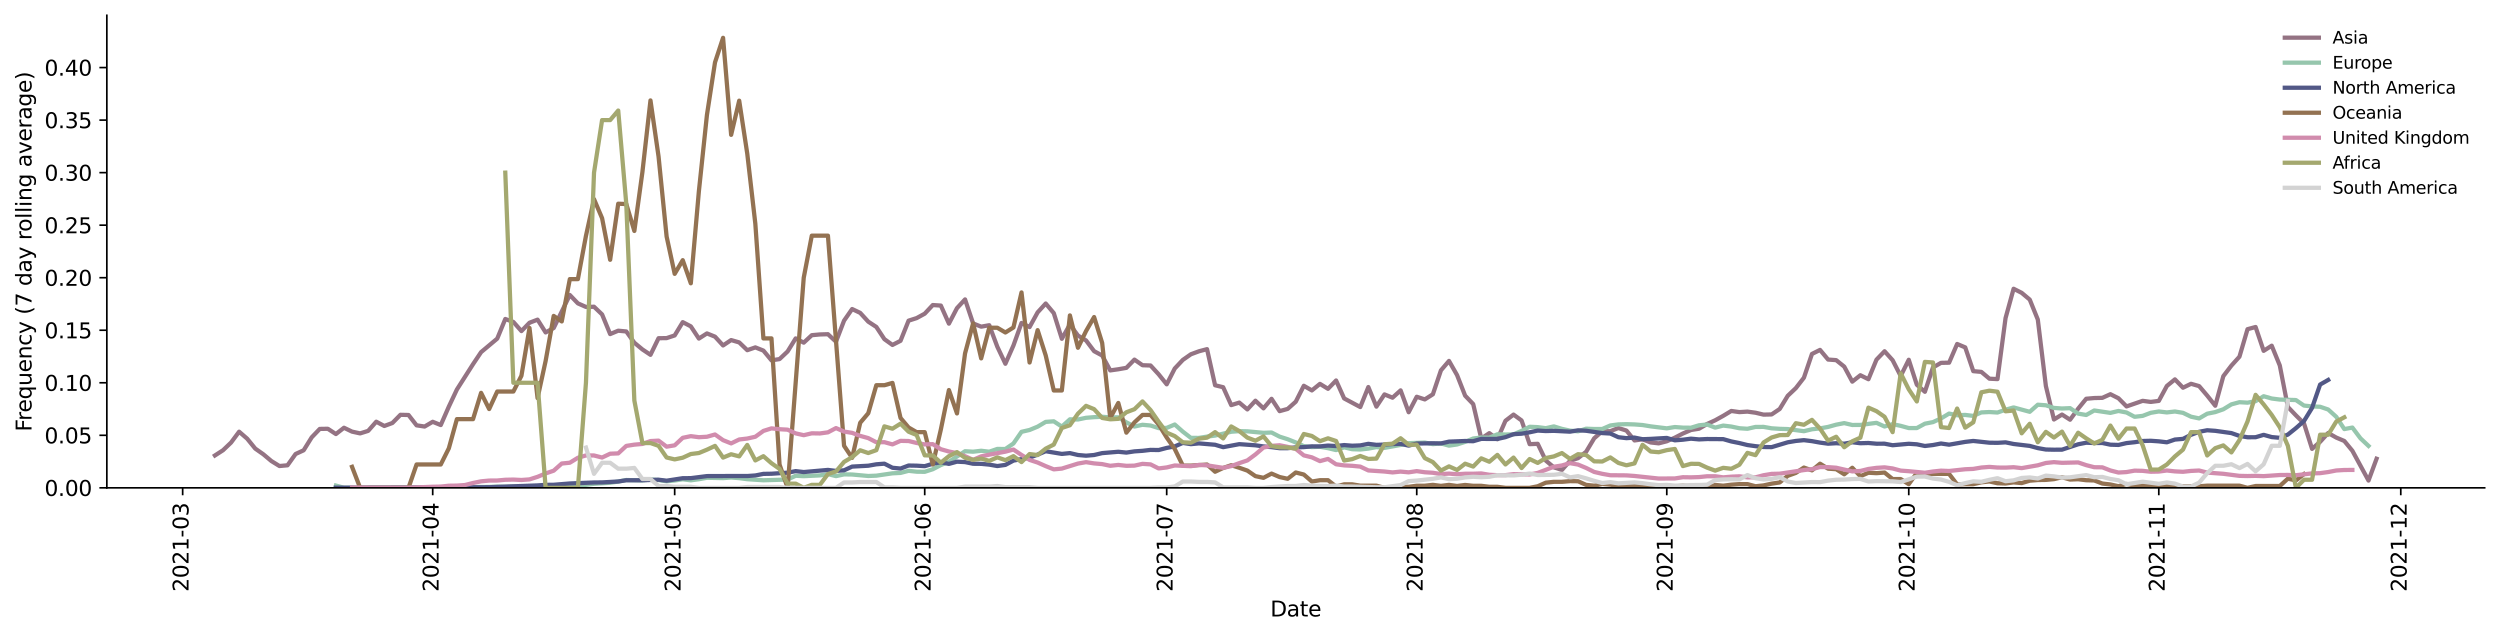 <?xml version="1.0" encoding="utf-8" standalone="no"?>
<!DOCTYPE svg PUBLIC "-//W3C//DTD SVG 1.1//EN"
  "http://www.w3.org/Graphics/SVG/1.1/DTD/svg11.dtd">
<svg height="298.621pt" version="1.1" viewBox="0 0 1173.344 298.621" width="1173.344pt" xmlns="http://www.w3.org/2000/svg" xmlns:xlink="http://www.w3.org/1999/xlink">
 <defs>
  <style type="text/css">*{stroke-linecap:butt;stroke-linejoin:round;}</style>
 </defs>
 <g id="figure_1">
  <g id="patch_1">
   <path d="M 0 298.621 
L 1173.344 298.621 
L 1173.344 0 
L 0 0 
z
" style="fill:#ffffff;"/>
  </g>
  <g id="axes_1">
   <g id="patch_2">
    <path d="M 50.144 228.96 
L 1166.144 228.96 
L 1166.144 7.2 
L 50.144 7.2 
z
" style="fill:#ffffff;"/>
   </g>
   <g id="matplotlib.axis_1">
    <g id="xtick_1">
     <g id="line2d_1">
      <defs>
       <path d="M 0 0 
L 0 3.5 
" id="maaa3f8396f" style="stroke:#000000;stroke-width:0.8;"/>
      </defs>
      <g>
       <use style="stroke:#000000;stroke-width:0.8;" x="85.729" xlink:href="#maaa3f8396f" y="228.96"/>
      </g>
     </g>
     <g id="text_1">
      <!-- 2021-03 -->
      <g transform="translate(88.488 277.743)rotate(-90)scale(0.1 -0.1)">
       <defs>
        <path d="M 1228 531 
L 3431 531 
L 3431 0 
L 469 0 
L 469 531 
Q 828 903 1448 1529 
Q 2069 2156 2228 2338 
Q 2531 2678 2651 2914 
Q 2772 3150 2772 3378 
Q 2772 3750 2511 3984 
Q 2250 4219 1831 4219 
Q 1534 4219 1204 4116 
Q 875 4013 500 3803 
L 500 4441 
Q 881 4594 1212 4672 
Q 1544 4750 1819 4750 
Q 2544 4750 2975 4387 
Q 3406 4025 3406 3419 
Q 3406 3131 3298 2873 
Q 3191 2616 2906 2266 
Q 2828 2175 2409 1742 
Q 1991 1309 1228 531 
z
" id="DejaVuSans-32" transform="scale(0.016)"/>
        <path d="M 2034 4250 
Q 1547 4250 1301 3770 
Q 1056 3291 1056 2328 
Q 1056 1369 1301 889 
Q 1547 409 2034 409 
Q 2525 409 2770 889 
Q 3016 1369 3016 2328 
Q 3016 3291 2770 3770 
Q 2525 4250 2034 4250 
z
M 2034 4750 
Q 2819 4750 3233 4129 
Q 3647 3509 3647 2328 
Q 3647 1150 3233 529 
Q 2819 -91 2034 -91 
Q 1250 -91 836 529 
Q 422 1150 422 2328 
Q 422 3509 836 4129 
Q 1250 4750 2034 4750 
z
" id="DejaVuSans-30" transform="scale(0.016)"/>
        <path d="M 794 531 
L 1825 531 
L 1825 4091 
L 703 3866 
L 703 4441 
L 1819 4666 
L 2450 4666 
L 2450 531 
L 3481 531 
L 3481 0 
L 794 0 
L 794 531 
z
" id="DejaVuSans-31" transform="scale(0.016)"/>
        <path d="M 313 2009 
L 1997 2009 
L 1997 1497 
L 313 1497 
L 313 2009 
z
" id="DejaVuSans-2d" transform="scale(0.016)"/>
        <path d="M 2597 2516 
Q 3050 2419 3304 2112 
Q 3559 1806 3559 1356 
Q 3559 666 3084 287 
Q 2609 -91 1734 -91 
Q 1441 -91 1130 -33 
Q 819 25 488 141 
L 488 750 
Q 750 597 1062 519 
Q 1375 441 1716 441 
Q 2309 441 2620 675 
Q 2931 909 2931 1356 
Q 2931 1769 2642 2001 
Q 2353 2234 1838 2234 
L 1294 2234 
L 1294 2753 
L 1863 2753 
Q 2328 2753 2575 2939 
Q 2822 3125 2822 3475 
Q 2822 3834 2567 4026 
Q 2313 4219 1838 4219 
Q 1578 4219 1281 4162 
Q 984 4106 628 3988 
L 628 4550 
Q 988 4650 1302 4700 
Q 1616 4750 1894 4750 
Q 2613 4750 3031 4423 
Q 3450 4097 3450 3541 
Q 3450 3153 3228 2886 
Q 3006 2619 2597 2516 
z
" id="DejaVuSans-33" transform="scale(0.016)"/>
       </defs>
       <use xlink:href="#DejaVuSans-32"/>
       <use x="63.623" xlink:href="#DejaVuSans-30"/>
       <use x="127.246" xlink:href="#DejaVuSans-32"/>
       <use x="190.869" xlink:href="#DejaVuSans-31"/>
       <use x="254.492" xlink:href="#DejaVuSans-2d"/>
       <use x="290.576" xlink:href="#DejaVuSans-30"/>
       <use x="354.199" xlink:href="#DejaVuSans-33"/>
      </g>
     </g>
    </g>
    <g id="xtick_2">
     <g id="line2d_2">
      <g>
       <use style="stroke:#000000;stroke-width:0.8;" x="203.083" xlink:href="#maaa3f8396f" y="228.96"/>
      </g>
     </g>
     <g id="text_2">
      <!-- 2021-04 -->
      <g transform="translate(205.842 277.743)rotate(-90)scale(0.1 -0.1)">
       <defs>
        <path d="M 2419 4116 
L 825 1625 
L 2419 1625 
L 2419 4116 
z
M 2253 4666 
L 3047 4666 
L 3047 1625 
L 3713 1625 
L 3713 1100 
L 3047 1100 
L 3047 0 
L 2419 0 
L 2419 1100 
L 313 1100 
L 313 1709 
L 2253 4666 
z
" id="DejaVuSans-34" transform="scale(0.016)"/>
       </defs>
       <use xlink:href="#DejaVuSans-32"/>
       <use x="63.623" xlink:href="#DejaVuSans-30"/>
       <use x="127.246" xlink:href="#DejaVuSans-32"/>
       <use x="190.869" xlink:href="#DejaVuSans-31"/>
       <use x="254.492" xlink:href="#DejaVuSans-2d"/>
       <use x="290.576" xlink:href="#DejaVuSans-30"/>
       <use x="354.199" xlink:href="#DejaVuSans-34"/>
      </g>
     </g>
    </g>
    <g id="xtick_3">
     <g id="line2d_3">
      <g>
       <use style="stroke:#000000;stroke-width:0.8;" x="316.651" xlink:href="#maaa3f8396f" y="228.96"/>
      </g>
     </g>
     <g id="text_3">
      <!-- 2021-05 -->
      <g transform="translate(319.411 277.743)rotate(-90)scale(0.1 -0.1)">
       <defs>
        <path d="M 691 4666 
L 3169 4666 
L 3169 4134 
L 1269 4134 
L 1269 2991 
Q 1406 3038 1543 3061 
Q 1681 3084 1819 3084 
Q 2600 3084 3056 2656 
Q 3513 2228 3513 1497 
Q 3513 744 3044 326 
Q 2575 -91 1722 -91 
Q 1428 -91 1123 -41 
Q 819 9 494 109 
L 494 744 
Q 775 591 1075 516 
Q 1375 441 1709 441 
Q 2250 441 2565 725 
Q 2881 1009 2881 1497 
Q 2881 1984 2565 2268 
Q 2250 2553 1709 2553 
Q 1456 2553 1204 2497 
Q 953 2441 691 2322 
L 691 4666 
z
" id="DejaVuSans-35" transform="scale(0.016)"/>
       </defs>
       <use xlink:href="#DejaVuSans-32"/>
       <use x="63.623" xlink:href="#DejaVuSans-30"/>
       <use x="127.246" xlink:href="#DejaVuSans-32"/>
       <use x="190.869" xlink:href="#DejaVuSans-31"/>
       <use x="254.492" xlink:href="#DejaVuSans-2d"/>
       <use x="290.576" xlink:href="#DejaVuSans-30"/>
       <use x="354.199" xlink:href="#DejaVuSans-35"/>
      </g>
     </g>
    </g>
    <g id="xtick_4">
     <g id="line2d_4">
      <g>
       <use style="stroke:#000000;stroke-width:0.8;" x="434.005" xlink:href="#maaa3f8396f" y="228.96"/>
      </g>
     </g>
     <g id="text_4">
      <!-- 2021-06 -->
      <g transform="translate(436.765 277.743)rotate(-90)scale(0.1 -0.1)">
       <defs>
        <path d="M 2113 2584 
Q 1688 2584 1439 2293 
Q 1191 2003 1191 1497 
Q 1191 994 1439 701 
Q 1688 409 2113 409 
Q 2538 409 2786 701 
Q 3034 994 3034 1497 
Q 3034 2003 2786 2293 
Q 2538 2584 2113 2584 
z
M 3366 4563 
L 3366 3988 
Q 3128 4100 2886 4159 
Q 2644 4219 2406 4219 
Q 1781 4219 1451 3797 
Q 1122 3375 1075 2522 
Q 1259 2794 1537 2939 
Q 1816 3084 2150 3084 
Q 2853 3084 3261 2657 
Q 3669 2231 3669 1497 
Q 3669 778 3244 343 
Q 2819 -91 2113 -91 
Q 1303 -91 875 529 
Q 447 1150 447 2328 
Q 447 3434 972 4092 
Q 1497 4750 2381 4750 
Q 2619 4750 2861 4703 
Q 3103 4656 3366 4563 
z
" id="DejaVuSans-36" transform="scale(0.016)"/>
       </defs>
       <use xlink:href="#DejaVuSans-32"/>
       <use x="63.623" xlink:href="#DejaVuSans-30"/>
       <use x="127.246" xlink:href="#DejaVuSans-32"/>
       <use x="190.869" xlink:href="#DejaVuSans-31"/>
       <use x="254.492" xlink:href="#DejaVuSans-2d"/>
       <use x="290.576" xlink:href="#DejaVuSans-30"/>
       <use x="354.199" xlink:href="#DejaVuSans-36"/>
      </g>
     </g>
    </g>
    <g id="xtick_5">
     <g id="line2d_5">
      <g>
       <use style="stroke:#000000;stroke-width:0.8;" x="547.574" xlink:href="#maaa3f8396f" y="228.96"/>
      </g>
     </g>
     <g id="text_5">
      <!-- 2021-07 -->
      <g transform="translate(550.333 277.743)rotate(-90)scale(0.1 -0.1)">
       <defs>
        <path d="M 525 4666 
L 3525 4666 
L 3525 4397 
L 1831 0 
L 1172 0 
L 2766 4134 
L 525 4134 
L 525 4666 
z
" id="DejaVuSans-37" transform="scale(0.016)"/>
       </defs>
       <use xlink:href="#DejaVuSans-32"/>
       <use x="63.623" xlink:href="#DejaVuSans-30"/>
       <use x="127.246" xlink:href="#DejaVuSans-32"/>
       <use x="190.869" xlink:href="#DejaVuSans-31"/>
       <use x="254.492" xlink:href="#DejaVuSans-2d"/>
       <use x="290.576" xlink:href="#DejaVuSans-30"/>
       <use x="354.199" xlink:href="#DejaVuSans-37"/>
      </g>
     </g>
    </g>
    <g id="xtick_6">
     <g id="line2d_6">
      <g>
       <use style="stroke:#000000;stroke-width:0.8;" x="664.928" xlink:href="#maaa3f8396f" y="228.96"/>
      </g>
     </g>
     <g id="text_6">
      <!-- 2021-08 -->
      <g transform="translate(667.687 277.743)rotate(-90)scale(0.1 -0.1)">
       <defs>
        <path d="M 2034 2216 
Q 1584 2216 1326 1975 
Q 1069 1734 1069 1313 
Q 1069 891 1326 650 
Q 1584 409 2034 409 
Q 2484 409 2743 651 
Q 3003 894 3003 1313 
Q 3003 1734 2745 1975 
Q 2488 2216 2034 2216 
z
M 1403 2484 
Q 997 2584 770 2862 
Q 544 3141 544 3541 
Q 544 4100 942 4425 
Q 1341 4750 2034 4750 
Q 2731 4750 3128 4425 
Q 3525 4100 3525 3541 
Q 3525 3141 3298 2862 
Q 3072 2584 2669 2484 
Q 3125 2378 3379 2068 
Q 3634 1759 3634 1313 
Q 3634 634 3220 271 
Q 2806 -91 2034 -91 
Q 1263 -91 848 271 
Q 434 634 434 1313 
Q 434 1759 690 2068 
Q 947 2378 1403 2484 
z
M 1172 3481 
Q 1172 3119 1398 2916 
Q 1625 2713 2034 2713 
Q 2441 2713 2670 2916 
Q 2900 3119 2900 3481 
Q 2900 3844 2670 4047 
Q 2441 4250 2034 4250 
Q 1625 4250 1398 4047 
Q 1172 3844 1172 3481 
z
" id="DejaVuSans-38" transform="scale(0.016)"/>
       </defs>
       <use xlink:href="#DejaVuSans-32"/>
       <use x="63.623" xlink:href="#DejaVuSans-30"/>
       <use x="127.246" xlink:href="#DejaVuSans-32"/>
       <use x="190.869" xlink:href="#DejaVuSans-31"/>
       <use x="254.492" xlink:href="#DejaVuSans-2d"/>
       <use x="290.576" xlink:href="#DejaVuSans-30"/>
       <use x="354.199" xlink:href="#DejaVuSans-38"/>
      </g>
     </g>
    </g>
    <g id="xtick_7">
     <g id="line2d_7">
      <g>
       <use style="stroke:#000000;stroke-width:0.8;" x="782.282" xlink:href="#maaa3f8396f" y="228.96"/>
      </g>
     </g>
     <g id="text_7">
      <!-- 2021-09 -->
      <g transform="translate(785.042 277.743)rotate(-90)scale(0.1 -0.1)">
       <defs>
        <path d="M 703 97 
L 703 672 
Q 941 559 1184 500 
Q 1428 441 1663 441 
Q 2288 441 2617 861 
Q 2947 1281 2994 2138 
Q 2813 1869 2534 1725 
Q 2256 1581 1919 1581 
Q 1219 1581 811 2004 
Q 403 2428 403 3163 
Q 403 3881 828 4315 
Q 1253 4750 1959 4750 
Q 2769 4750 3195 4129 
Q 3622 3509 3622 2328 
Q 3622 1225 3098 567 
Q 2575 -91 1691 -91 
Q 1453 -91 1209 -44 
Q 966 3 703 97 
z
M 1959 2075 
Q 2384 2075 2632 2365 
Q 2881 2656 2881 3163 
Q 2881 3666 2632 3958 
Q 2384 4250 1959 4250 
Q 1534 4250 1286 3958 
Q 1038 3666 1038 3163 
Q 1038 2656 1286 2365 
Q 1534 2075 1959 2075 
z
" id="DejaVuSans-39" transform="scale(0.016)"/>
       </defs>
       <use xlink:href="#DejaVuSans-32"/>
       <use x="63.623" xlink:href="#DejaVuSans-30"/>
       <use x="127.246" xlink:href="#DejaVuSans-32"/>
       <use x="190.869" xlink:href="#DejaVuSans-31"/>
       <use x="254.492" xlink:href="#DejaVuSans-2d"/>
       <use x="290.576" xlink:href="#DejaVuSans-30"/>
       <use x="354.199" xlink:href="#DejaVuSans-39"/>
      </g>
     </g>
    </g>
    <g id="xtick_8">
     <g id="line2d_8">
      <g>
       <use style="stroke:#000000;stroke-width:0.8;" x="895.851" xlink:href="#maaa3f8396f" y="228.96"/>
      </g>
     </g>
     <g id="text_8">
      <!-- 2021-10 -->
      <g transform="translate(898.61 277.743)rotate(-90)scale(0.1 -0.1)">
       <use xlink:href="#DejaVuSans-32"/>
       <use x="63.623" xlink:href="#DejaVuSans-30"/>
       <use x="127.246" xlink:href="#DejaVuSans-32"/>
       <use x="190.869" xlink:href="#DejaVuSans-31"/>
       <use x="254.492" xlink:href="#DejaVuSans-2d"/>
       <use x="290.576" xlink:href="#DejaVuSans-31"/>
       <use x="354.199" xlink:href="#DejaVuSans-30"/>
      </g>
     </g>
    </g>
    <g id="xtick_9">
     <g id="line2d_9">
      <g>
       <use style="stroke:#000000;stroke-width:0.8;" x="1013.205" xlink:href="#maaa3f8396f" y="228.96"/>
      </g>
     </g>
     <g id="text_9">
      <!-- 2021-11 -->
      <g transform="translate(1015.964 277.743)rotate(-90)scale(0.1 -0.1)">
       <use xlink:href="#DejaVuSans-32"/>
       <use x="63.623" xlink:href="#DejaVuSans-30"/>
       <use x="127.246" xlink:href="#DejaVuSans-32"/>
       <use x="190.869" xlink:href="#DejaVuSans-31"/>
       <use x="254.492" xlink:href="#DejaVuSans-2d"/>
       <use x="290.576" xlink:href="#DejaVuSans-31"/>
       <use x="354.199" xlink:href="#DejaVuSans-31"/>
      </g>
     </g>
    </g>
    <g id="xtick_10">
     <g id="line2d_10">
      <g>
       <use style="stroke:#000000;stroke-width:0.8;" x="1126.773" xlink:href="#maaa3f8396f" y="228.96"/>
      </g>
     </g>
     <g id="text_10">
      <!-- 2021-12 -->
      <g transform="translate(1129.533 277.743)rotate(-90)scale(0.1 -0.1)">
       <use xlink:href="#DejaVuSans-32"/>
       <use x="63.623" xlink:href="#DejaVuSans-30"/>
       <use x="127.246" xlink:href="#DejaVuSans-32"/>
       <use x="190.869" xlink:href="#DejaVuSans-31"/>
       <use x="254.492" xlink:href="#DejaVuSans-2d"/>
       <use x="290.576" xlink:href="#DejaVuSans-31"/>
       <use x="354.199" xlink:href="#DejaVuSans-32"/>
      </g>
     </g>
    </g>
    <g id="text_11">
     <!-- Date -->
     <g transform="translate(596.193 289.341)scale(0.1 -0.1)">
      <defs>
       <path d="M 1259 4147 
L 1259 519 
L 2022 519 
Q 2988 519 3436 956 
Q 3884 1394 3884 2338 
Q 3884 3275 3436 3711 
Q 2988 4147 2022 4147 
L 1259 4147 
z
M 628 4666 
L 1925 4666 
Q 3281 4666 3915 4102 
Q 4550 3538 4550 2338 
Q 4550 1131 3912 565 
Q 3275 0 1925 0 
L 628 0 
L 628 4666 
z
" id="DejaVuSans-44" transform="scale(0.016)"/>
       <path d="M 2194 1759 
Q 1497 1759 1228 1600 
Q 959 1441 959 1056 
Q 959 750 1161 570 
Q 1363 391 1709 391 
Q 2188 391 2477 730 
Q 2766 1069 2766 1631 
L 2766 1759 
L 2194 1759 
z
M 3341 1997 
L 3341 0 
L 2766 0 
L 2766 531 
Q 2569 213 2275 61 
Q 1981 -91 1556 -91 
Q 1019 -91 701 211 
Q 384 513 384 1019 
Q 384 1609 779 1909 
Q 1175 2209 1959 2209 
L 2766 2209 
L 2766 2266 
Q 2766 2663 2505 2880 
Q 2244 3097 1772 3097 
Q 1472 3097 1187 3025 
Q 903 2953 641 2809 
L 641 3341 
Q 956 3463 1253 3523 
Q 1550 3584 1831 3584 
Q 2591 3584 2966 3190 
Q 3341 2797 3341 1997 
z
" id="DejaVuSans-61" transform="scale(0.016)"/>
       <path d="M 1172 4494 
L 1172 3500 
L 2356 3500 
L 2356 3053 
L 1172 3053 
L 1172 1153 
Q 1172 725 1289 603 
Q 1406 481 1766 481 
L 2356 481 
L 2356 0 
L 1766 0 
Q 1100 0 847 248 
Q 594 497 594 1153 
L 594 3053 
L 172 3053 
L 172 3500 
L 594 3500 
L 594 4494 
L 1172 4494 
z
" id="DejaVuSans-74" transform="scale(0.016)"/>
       <path d="M 3597 1894 
L 3597 1613 
L 953 1613 
Q 991 1019 1311 708 
Q 1631 397 2203 397 
Q 2534 397 2845 478 
Q 3156 559 3463 722 
L 3463 178 
Q 3153 47 2828 -22 
Q 2503 -91 2169 -91 
Q 1331 -91 842 396 
Q 353 884 353 1716 
Q 353 2575 817 3079 
Q 1281 3584 2069 3584 
Q 2775 3584 3186 3129 
Q 3597 2675 3597 1894 
z
M 3022 2063 
Q 3016 2534 2758 2815 
Q 2500 3097 2075 3097 
Q 1594 3097 1305 2825 
Q 1016 2553 972 2059 
L 3022 2063 
z
" id="DejaVuSans-65" transform="scale(0.016)"/>
      </defs>
      <use xlink:href="#DejaVuSans-44"/>
      <use x="77.002" xlink:href="#DejaVuSans-61"/>
      <use x="138.281" xlink:href="#DejaVuSans-74"/>
      <use x="177.49" xlink:href="#DejaVuSans-65"/>
     </g>
    </g>
   </g>
   <g id="matplotlib.axis_2">
    <g id="ytick_1">
     <g id="line2d_11">
      <defs>
       <path d="M 0 0 
L -3.5 0 
" id="m7397646cea" style="stroke:#000000;stroke-width:0.8;"/>
      </defs>
      <g>
       <use style="stroke:#000000;stroke-width:0.8;" x="50.144" xlink:href="#m7397646cea" y="228.96"/>
      </g>
     </g>
     <g id="text_12">
      <!-- 0.00 -->
      <g transform="translate(20.878 232.759)scale(0.1 -0.1)">
       <defs>
        <path d="M 684 794 
L 1344 794 
L 1344 0 
L 684 0 
L 684 794 
z
" id="DejaVuSans-2e" transform="scale(0.016)"/>
       </defs>
       <use xlink:href="#DejaVuSans-30"/>
       <use x="63.623" xlink:href="#DejaVuSans-2e"/>
       <use x="95.41" xlink:href="#DejaVuSans-30"/>
       <use x="159.033" xlink:href="#DejaVuSans-30"/>
      </g>
     </g>
    </g>
    <g id="ytick_2">
     <g id="line2d_12">
      <g>
       <use style="stroke:#000000;stroke-width:0.8;" x="50.144" xlink:href="#m7397646cea" y="204.304"/>
      </g>
     </g>
     <g id="text_13">
      <!-- 0.05 -->
      <g transform="translate(20.878 208.103)scale(0.1 -0.1)">
       <use xlink:href="#DejaVuSans-30"/>
       <use x="63.623" xlink:href="#DejaVuSans-2e"/>
       <use x="95.41" xlink:href="#DejaVuSans-30"/>
       <use x="159.033" xlink:href="#DejaVuSans-35"/>
      </g>
     </g>
    </g>
    <g id="ytick_3">
     <g id="line2d_13">
      <g>
       <use style="stroke:#000000;stroke-width:0.8;" x="50.144" xlink:href="#m7397646cea" y="179.648"/>
      </g>
     </g>
     <g id="text_14">
      <!-- 0.10 -->
      <g transform="translate(20.878 183.447)scale(0.1 -0.1)">
       <use xlink:href="#DejaVuSans-30"/>
       <use x="63.623" xlink:href="#DejaVuSans-2e"/>
       <use x="95.41" xlink:href="#DejaVuSans-31"/>
       <use x="159.033" xlink:href="#DejaVuSans-30"/>
      </g>
     </g>
    </g>
    <g id="ytick_4">
     <g id="line2d_14">
      <g>
       <use style="stroke:#000000;stroke-width:0.8;" x="50.144" xlink:href="#m7397646cea" y="154.992"/>
      </g>
     </g>
     <g id="text_15">
      <!-- 0.15 -->
      <g transform="translate(20.878 158.791)scale(0.1 -0.1)">
       <use xlink:href="#DejaVuSans-30"/>
       <use x="63.623" xlink:href="#DejaVuSans-2e"/>
       <use x="95.41" xlink:href="#DejaVuSans-31"/>
       <use x="159.033" xlink:href="#DejaVuSans-35"/>
      </g>
     </g>
    </g>
    <g id="ytick_5">
     <g id="line2d_15">
      <g>
       <use style="stroke:#000000;stroke-width:0.8;" x="50.144" xlink:href="#m7397646cea" y="130.336"/>
      </g>
     </g>
     <g id="text_16">
      <!-- 0.20 -->
      <g transform="translate(20.878 134.135)scale(0.1 -0.1)">
       <use xlink:href="#DejaVuSans-30"/>
       <use x="63.623" xlink:href="#DejaVuSans-2e"/>
       <use x="95.41" xlink:href="#DejaVuSans-32"/>
       <use x="159.033" xlink:href="#DejaVuSans-30"/>
      </g>
     </g>
    </g>
    <g id="ytick_6">
     <g id="line2d_16">
      <g>
       <use style="stroke:#000000;stroke-width:0.8;" x="50.144" xlink:href="#m7397646cea" y="105.68"/>
      </g>
     </g>
     <g id="text_17">
      <!-- 0.25 -->
      <g transform="translate(20.878 109.479)scale(0.1 -0.1)">
       <use xlink:href="#DejaVuSans-30"/>
       <use x="63.623" xlink:href="#DejaVuSans-2e"/>
       <use x="95.41" xlink:href="#DejaVuSans-32"/>
       <use x="159.033" xlink:href="#DejaVuSans-35"/>
      </g>
     </g>
    </g>
    <g id="ytick_7">
     <g id="line2d_17">
      <g>
       <use style="stroke:#000000;stroke-width:0.8;" x="50.144" xlink:href="#m7397646cea" y="81.024"/>
      </g>
     </g>
     <g id="text_18">
      <!-- 0.30 -->
      <g transform="translate(20.878 84.823)scale(0.1 -0.1)">
       <use xlink:href="#DejaVuSans-30"/>
       <use x="63.623" xlink:href="#DejaVuSans-2e"/>
       <use x="95.41" xlink:href="#DejaVuSans-33"/>
       <use x="159.033" xlink:href="#DejaVuSans-30"/>
      </g>
     </g>
    </g>
    <g id="ytick_8">
     <g id="line2d_18">
      <g>
       <use style="stroke:#000000;stroke-width:0.8;" x="50.144" xlink:href="#m7397646cea" y="56.368"/>
      </g>
     </g>
     <g id="text_19">
      <!-- 0.35 -->
      <g transform="translate(20.878 60.167)scale(0.1 -0.1)">
       <use xlink:href="#DejaVuSans-30"/>
       <use x="63.623" xlink:href="#DejaVuSans-2e"/>
       <use x="95.41" xlink:href="#DejaVuSans-33"/>
       <use x="159.033" xlink:href="#DejaVuSans-35"/>
      </g>
     </g>
    </g>
    <g id="ytick_9">
     <g id="line2d_19">
      <g>
       <use style="stroke:#000000;stroke-width:0.8;" x="50.144" xlink:href="#m7397646cea" y="31.712"/>
      </g>
     </g>
     <g id="text_20">
      <!-- 0.40 -->
      <g transform="translate(20.878 35.511)scale(0.1 -0.1)">
       <use xlink:href="#DejaVuSans-30"/>
       <use x="63.623" xlink:href="#DejaVuSans-2e"/>
       <use x="95.41" xlink:href="#DejaVuSans-34"/>
       <use x="159.033" xlink:href="#DejaVuSans-30"/>
      </g>
     </g>
    </g>
    <g id="text_21">
     <!-- Frequency (7 day rolling average) -->
     <g transform="translate(14.798 202.529)rotate(-90)scale(0.1 -0.1)">
      <defs>
       <path d="M 628 4666 
L 3309 4666 
L 3309 4134 
L 1259 4134 
L 1259 2759 
L 3109 2759 
L 3109 2228 
L 1259 2228 
L 1259 0 
L 628 0 
L 628 4666 
z
" id="DejaVuSans-46" transform="scale(0.016)"/>
       <path d="M 2631 2963 
Q 2534 3019 2420 3045 
Q 2306 3072 2169 3072 
Q 1681 3072 1420 2755 
Q 1159 2438 1159 1844 
L 1159 0 
L 581 0 
L 581 3500 
L 1159 3500 
L 1159 2956 
Q 1341 3275 1631 3429 
Q 1922 3584 2338 3584 
Q 2397 3584 2469 3576 
Q 2541 3569 2628 3553 
L 2631 2963 
z
" id="DejaVuSans-72" transform="scale(0.016)"/>
       <path d="M 947 1747 
Q 947 1113 1208 752 
Q 1469 391 1925 391 
Q 2381 391 2643 752 
Q 2906 1113 2906 1747 
Q 2906 2381 2643 2742 
Q 2381 3103 1925 3103 
Q 1469 3103 1208 2742 
Q 947 2381 947 1747 
z
M 2906 525 
Q 2725 213 2448 61 
Q 2172 -91 1784 -91 
Q 1150 -91 751 415 
Q 353 922 353 1747 
Q 353 2572 751 3078 
Q 1150 3584 1784 3584 
Q 2172 3584 2448 3432 
Q 2725 3281 2906 2969 
L 2906 3500 
L 3481 3500 
L 3481 -1331 
L 2906 -1331 
L 2906 525 
z
" id="DejaVuSans-71" transform="scale(0.016)"/>
       <path d="M 544 1381 
L 544 3500 
L 1119 3500 
L 1119 1403 
Q 1119 906 1312 657 
Q 1506 409 1894 409 
Q 2359 409 2629 706 
Q 2900 1003 2900 1516 
L 2900 3500 
L 3475 3500 
L 3475 0 
L 2900 0 
L 2900 538 
Q 2691 219 2414 64 
Q 2138 -91 1772 -91 
Q 1169 -91 856 284 
Q 544 659 544 1381 
z
M 1991 3584 
L 1991 3584 
z
" id="DejaVuSans-75" transform="scale(0.016)"/>
       <path d="M 3513 2113 
L 3513 0 
L 2938 0 
L 2938 2094 
Q 2938 2591 2744 2837 
Q 2550 3084 2163 3084 
Q 1697 3084 1428 2787 
Q 1159 2491 1159 1978 
L 1159 0 
L 581 0 
L 581 3500 
L 1159 3500 
L 1159 2956 
Q 1366 3272 1645 3428 
Q 1925 3584 2291 3584 
Q 2894 3584 3203 3211 
Q 3513 2838 3513 2113 
z
" id="DejaVuSans-6e" transform="scale(0.016)"/>
       <path d="M 3122 3366 
L 3122 2828 
Q 2878 2963 2633 3030 
Q 2388 3097 2138 3097 
Q 1578 3097 1268 2742 
Q 959 2388 959 1747 
Q 959 1106 1268 751 
Q 1578 397 2138 397 
Q 2388 397 2633 464 
Q 2878 531 3122 666 
L 3122 134 
Q 2881 22 2623 -34 
Q 2366 -91 2075 -91 
Q 1284 -91 818 406 
Q 353 903 353 1747 
Q 353 2603 823 3093 
Q 1294 3584 2113 3584 
Q 2378 3584 2631 3529 
Q 2884 3475 3122 3366 
z
" id="DejaVuSans-63" transform="scale(0.016)"/>
       <path d="M 2059 -325 
Q 1816 -950 1584 -1140 
Q 1353 -1331 966 -1331 
L 506 -1331 
L 506 -850 
L 844 -850 
Q 1081 -850 1212 -737 
Q 1344 -625 1503 -206 
L 1606 56 
L 191 3500 
L 800 3500 
L 1894 763 
L 2988 3500 
L 3597 3500 
L 2059 -325 
z
" id="DejaVuSans-79" transform="scale(0.016)"/>
       <path id="DejaVuSans-20" transform="scale(0.016)"/>
       <path d="M 1984 4856 
Q 1566 4138 1362 3434 
Q 1159 2731 1159 2009 
Q 1159 1288 1364 580 
Q 1569 -128 1984 -844 
L 1484 -844 
Q 1016 -109 783 600 
Q 550 1309 550 2009 
Q 550 2706 781 3412 
Q 1013 4119 1484 4856 
L 1984 4856 
z
" id="DejaVuSans-28" transform="scale(0.016)"/>
       <path d="M 2906 2969 
L 2906 4863 
L 3481 4863 
L 3481 0 
L 2906 0 
L 2906 525 
Q 2725 213 2448 61 
Q 2172 -91 1784 -91 
Q 1150 -91 751 415 
Q 353 922 353 1747 
Q 353 2572 751 3078 
Q 1150 3584 1784 3584 
Q 2172 3584 2448 3432 
Q 2725 3281 2906 2969 
z
M 947 1747 
Q 947 1113 1208 752 
Q 1469 391 1925 391 
Q 2381 391 2643 752 
Q 2906 1113 2906 1747 
Q 2906 2381 2643 2742 
Q 2381 3103 1925 3103 
Q 1469 3103 1208 2742 
Q 947 2381 947 1747 
z
" id="DejaVuSans-64" transform="scale(0.016)"/>
       <path d="M 1959 3097 
Q 1497 3097 1228 2736 
Q 959 2375 959 1747 
Q 959 1119 1226 758 
Q 1494 397 1959 397 
Q 2419 397 2687 759 
Q 2956 1122 2956 1747 
Q 2956 2369 2687 2733 
Q 2419 3097 1959 3097 
z
M 1959 3584 
Q 2709 3584 3137 3096 
Q 3566 2609 3566 1747 
Q 3566 888 3137 398 
Q 2709 -91 1959 -91 
Q 1206 -91 779 398 
Q 353 888 353 1747 
Q 353 2609 779 3096 
Q 1206 3584 1959 3584 
z
" id="DejaVuSans-6f" transform="scale(0.016)"/>
       <path d="M 603 4863 
L 1178 4863 
L 1178 0 
L 603 0 
L 603 4863 
z
" id="DejaVuSans-6c" transform="scale(0.016)"/>
       <path d="M 603 3500 
L 1178 3500 
L 1178 0 
L 603 0 
L 603 3500 
z
M 603 4863 
L 1178 4863 
L 1178 4134 
L 603 4134 
L 603 4863 
z
" id="DejaVuSans-69" transform="scale(0.016)"/>
       <path d="M 2906 1791 
Q 2906 2416 2648 2759 
Q 2391 3103 1925 3103 
Q 1463 3103 1205 2759 
Q 947 2416 947 1791 
Q 947 1169 1205 825 
Q 1463 481 1925 481 
Q 2391 481 2648 825 
Q 2906 1169 2906 1791 
z
M 3481 434 
Q 3481 -459 3084 -895 
Q 2688 -1331 1869 -1331 
Q 1566 -1331 1297 -1286 
Q 1028 -1241 775 -1147 
L 775 -588 
Q 1028 -725 1275 -790 
Q 1522 -856 1778 -856 
Q 2344 -856 2625 -561 
Q 2906 -266 2906 331 
L 2906 616 
Q 2728 306 2450 153 
Q 2172 0 1784 0 
Q 1141 0 747 490 
Q 353 981 353 1791 
Q 353 2603 747 3093 
Q 1141 3584 1784 3584 
Q 2172 3584 2450 3431 
Q 2728 3278 2906 2969 
L 2906 3500 
L 3481 3500 
L 3481 434 
z
" id="DejaVuSans-67" transform="scale(0.016)"/>
       <path d="M 191 3500 
L 800 3500 
L 1894 563 
L 2988 3500 
L 3597 3500 
L 2284 0 
L 1503 0 
L 191 3500 
z
" id="DejaVuSans-76" transform="scale(0.016)"/>
       <path d="M 513 4856 
L 1013 4856 
Q 1481 4119 1714 3412 
Q 1947 2706 1947 2009 
Q 1947 1309 1714 600 
Q 1481 -109 1013 -844 
L 513 -844 
Q 928 -128 1133 580 
Q 1338 1288 1338 2009 
Q 1338 2731 1133 3434 
Q 928 4138 513 4856 
z
" id="DejaVuSans-29" transform="scale(0.016)"/>
      </defs>
      <use xlink:href="#DejaVuSans-46"/>
      <use x="50.27" xlink:href="#DejaVuSans-72"/>
      <use x="89.133" xlink:href="#DejaVuSans-65"/>
      <use x="150.656" xlink:href="#DejaVuSans-71"/>
      <use x="214.133" xlink:href="#DejaVuSans-75"/>
      <use x="277.512" xlink:href="#DejaVuSans-65"/>
      <use x="339.035" xlink:href="#DejaVuSans-6e"/>
      <use x="402.414" xlink:href="#DejaVuSans-63"/>
      <use x="457.395" xlink:href="#DejaVuSans-79"/>
      <use x="516.574" xlink:href="#DejaVuSans-20"/>
      <use x="548.361" xlink:href="#DejaVuSans-28"/>
      <use x="587.375" xlink:href="#DejaVuSans-37"/>
      <use x="650.998" xlink:href="#DejaVuSans-20"/>
      <use x="682.785" xlink:href="#DejaVuSans-64"/>
      <use x="746.262" xlink:href="#DejaVuSans-61"/>
      <use x="807.541" xlink:href="#DejaVuSans-79"/>
      <use x="866.721" xlink:href="#DejaVuSans-20"/>
      <use x="898.508" xlink:href="#DejaVuSans-72"/>
      <use x="937.371" xlink:href="#DejaVuSans-6f"/>
      <use x="998.553" xlink:href="#DejaVuSans-6c"/>
      <use x="1026.336" xlink:href="#DejaVuSans-6c"/>
      <use x="1054.119" xlink:href="#DejaVuSans-69"/>
      <use x="1081.902" xlink:href="#DejaVuSans-6e"/>
      <use x="1145.281" xlink:href="#DejaVuSans-67"/>
      <use x="1208.758" xlink:href="#DejaVuSans-20"/>
      <use x="1240.545" xlink:href="#DejaVuSans-61"/>
      <use x="1301.824" xlink:href="#DejaVuSans-76"/>
      <use x="1361.004" xlink:href="#DejaVuSans-65"/>
      <use x="1422.527" xlink:href="#DejaVuSans-72"/>
      <use x="1463.641" xlink:href="#DejaVuSans-61"/>
      <use x="1524.92" xlink:href="#DejaVuSans-67"/>
      <use x="1588.396" xlink:href="#DejaVuSans-65"/>
      <use x="1649.92" xlink:href="#DejaVuSans-29"/>
     </g>
    </g>
   </g>
   <g id="line2d_20">
    <path clip-path="url(#pbffef1672b)" d="M 100.871 213.769 
L 104.657 211.324 
L 108.442 207.711 
L 112.228 202.618 
L 116.013 205.897 
L 119.799 210.546 
L 123.585 213.208 
L 127.37 216.387 
L 131.156 218.722 
L 134.942 218.378 
L 138.727 213.08 
L 142.513 211.34 
L 146.298 205.255 
L 150.084 201.307 
L 153.87 201.242 
L 157.655 203.719 
L 161.441 200.761 
L 165.227 202.578 
L 169.012 203.406 
L 172.798 202.226 
L 176.583 197.925 
L 180.369 199.926 
L 184.155 198.532 
L 187.94 194.687 
L 191.726 194.772 
L 195.511 199.627 
L 199.297 200.187 
L 203.083 197.966 
L 206.868 199.493 
L 210.654 190.841 
L 214.44 182.808 
L 222.011 170.924 
L 225.796 165.269 
L 233.368 158.926 
L 237.153 149.719 
L 240.939 151.1 
L 244.724 155.383 
L 248.51 151.471 
L 252.296 150.028 
L 256.081 156.018 
L 259.867 153.951 
L 267.438 138.457 
L 271.224 142.384 
L 275.009 144.054 
L 278.795 143.965 
L 282.581 147.572 
L 286.366 156.791 
L 290.152 155.211 
L 293.938 155.561 
L 297.723 160.855 
L 301.509 163.999 
L 305.294 166.528 
L 309.08 158.739 
L 312.866 158.688 
L 316.651 157.431 
L 320.437 151.194 
L 324.222 153.167 
L 328.008 158.903 
L 331.794 156.487 
L 335.579 158.005 
L 339.365 162.13 
L 343.151 159.61 
L 346.936 160.709 
L 350.722 164.352 
L 354.507 163.045 
L 358.293 164.545 
L 362.079 169.12 
L 365.864 168.534 
L 369.65 164.955 
L 373.435 158.829 
L 377.221 160.822 
L 381.007 157.317 
L 384.792 156.972 
L 388.578 156.854 
L 392.364 160.371 
L 396.149 150.483 
L 399.935 145.046 
L 403.72 146.842 
L 407.506 150.967 
L 411.292 153.444 
L 415.077 159.176 
L 418.863 161.897 
L 422.648 159.96 
L 426.434 150.501 
L 430.22 149.294 
L 434.005 147.221 
L 437.791 143.17 
L 441.577 143.417 
L 445.362 151.893 
L 449.148 144.622 
L 452.933 140.528 
L 456.719 151.804 
L 460.505 153.315 
L 464.29 152.637 
L 468.076 162.728 
L 471.862 170.723 
L 475.647 162.149 
L 479.433 151.592 
L 483.218 153.502 
L 487.004 146.599 
L 490.79 142.451 
L 494.575 146.964 
L 498.361 159.005 
L 502.146 152.3 
L 505.932 157.494 
L 509.718 159.783 
L 513.503 164.819 
L 517.289 166.856 
L 521.075 173.844 
L 524.86 173.311 
L 528.646 172.645 
L 532.431 168.784 
L 536.217 171.415 
L 540.003 171.539 
L 543.788 175.663 
L 547.574 180.372 
L 551.359 172.948 
L 555.145 168.922 
L 558.931 166.276 
L 562.716 164.871 
L 566.502 163.869 
L 570.288 180.817 
L 574.073 181.733 
L 577.859 190.129 
L 581.644 188.957 
L 585.43 192.154 
L 589.216 188.073 
L 593.001 191.649 
L 596.787 187.181 
L 600.573 192.961 
L 604.358 191.917 
L 608.144 188.532 
L 611.929 181.063 
L 615.715 183.238 
L 619.501 180.171 
L 623.286 182.484 
L 627.072 178.575 
L 630.857 186.998 
L 638.429 191.04 
L 642.214 181.663 
L 646 190.843 
L 649.786 185.114 
L 653.571 186.654 
L 657.357 183.222 
L 661.142 193.472 
L 664.928 186.219 
L 668.714 187.458 
L 672.499 185.059 
L 676.285 173.817 
L 680.07 169.396 
L 683.856 176.047 
L 687.642 185.709 
L 691.427 189.653 
L 695.213 205.831 
L 698.999 203.294 
L 702.784 206.155 
L 706.57 197.489 
L 710.355 194.59 
L 714.141 197.351 
L 717.927 208.465 
L 721.712 208.298 
L 725.498 216.159 
L 729.284 219.338 
L 733.069 220.557 
L 736.855 216.307 
L 740.64 215.027 
L 744.426 212.044 
L 748.212 205.713 
L 751.997 202.407 
L 755.783 202.357 
L 759.568 200.892 
L 763.354 202.085 
L 767.14 206.718 
L 770.925 206.183 
L 774.711 207.66 
L 778.497 208.081 
L 782.282 207.108 
L 786.068 205.415 
L 789.853 203.463 
L 793.639 201.813 
L 797.425 201.209 
L 801.21 198.995 
L 804.996 197.26 
L 808.781 195.16 
L 812.567 192.878 
L 816.353 193.421 
L 820.138 193.185 
L 823.924 193.706 
L 827.71 194.601 
L 831.495 194.508 
L 835.281 191.949 
L 839.066 185.754 
L 842.852 182.167 
L 846.638 177.282 
L 850.423 166.12 
L 854.209 164.226 
L 857.994 168.755 
L 861.78 169.022 
L 865.566 172.069 
L 869.351 179.116 
L 873.137 176.117 
L 876.923 177.977 
L 880.708 168.799 
L 884.494 164.856 
L 888.279 169.061 
L 892.065 176.472 
L 895.851 168.849 
L 899.636 180.571 
L 903.422 183.878 
L 907.208 172.467 
L 910.993 170.298 
L 914.779 170.219 
L 918.564 161.446 
L 922.35 163.039 
L 926.136 174.195 
L 929.921 174.543 
L 933.707 177.732 
L 937.492 177.925 
L 941.278 149.292 
L 945.064 135.527 
L 948.849 137.439 
L 952.635 140.618 
L 956.421 149.983 
L 960.206 181.195 
L 963.992 196.88 
L 967.777 194.569 
L 971.563 196.986 
L 975.349 191.81 
L 979.134 187.152 
L 982.92 186.814 
L 986.705 186.724 
L 990.491 185.017 
L 994.277 186.915 
L 998.062 190.745 
L 1005.634 188.129 
L 1009.419 188.635 
L 1013.205 188.157 
L 1016.99 181.149 
L 1020.776 178.059 
L 1024.562 181.967 
L 1028.347 180.131 
L 1032.133 181.214 
L 1035.919 185.659 
L 1039.704 190.418 
L 1043.49 176.542 
L 1047.275 171.599 
L 1051.061 167.401 
L 1054.847 154.501 
L 1058.632 153.475 
L 1062.418 164.661 
L 1066.203 162.248 
L 1069.989 171.527 
L 1073.775 190.982 
L 1077.56 194.941 
L 1081.346 198.706 
L 1085.132 210.669 
L 1088.917 207.366 
L 1092.703 203.219 
L 1096.488 205.368 
L 1100.274 206.97 
L 1104.06 211.572 
L 1111.631 225.538 
L 1115.416 215.3 
L 1115.416 215.3 
" style="fill:none;stroke:#947383;stroke-linecap:square;stroke-width:2;"/>
   </g>
   <g id="line2d_21">
    <path clip-path="url(#pbffef1672b)" d="M 157.655 227.894 
L 161.441 228.922 
L 199.297 228.826 
L 206.868 228.605 
L 210.654 228.738 
L 218.225 228.632 
L 229.582 228.537 
L 233.368 228.383 
L 237.153 228.489 
L 240.939 228.353 
L 252.296 228.397 
L 256.081 228.371 
L 259.867 228.504 
L 271.224 227.889 
L 275.009 227.552 
L 278.795 227.061 
L 286.366 226.57 
L 290.152 226.027 
L 293.938 225.288 
L 301.509 225.489 
L 305.294 225.043 
L 309.08 225.3 
L 312.866 225.887 
L 316.651 225.513 
L 320.437 224.95 
L 324.222 225.428 
L 328.008 224.919 
L 331.794 224.237 
L 339.365 224.397 
L 343.151 224.118 
L 346.936 224.403 
L 350.722 224.91 
L 358.293 225.408 
L 369.65 225.068 
L 373.435 223.3 
L 377.221 223.483 
L 384.792 223.125 
L 388.578 222.524 
L 392.364 223.469 
L 396.149 222.644 
L 399.935 222.706 
L 407.506 223.399 
L 411.292 223.249 
L 418.863 222.145 
L 422.648 221.959 
L 426.434 220.971 
L 430.22 221.384 
L 434.005 221.441 
L 437.791 220.23 
L 441.577 218.264 
L 445.362 216.731 
L 452.933 211.779 
L 456.719 211.997 
L 460.505 211.561 
L 464.29 212.003 
L 468.076 210.699 
L 471.862 210.736 
L 475.647 208.143 
L 479.433 202.67 
L 483.218 201.801 
L 487.004 200.236 
L 490.79 198.005 
L 494.575 197.742 
L 498.361 200.219 
L 502.146 196.807 
L 505.932 196.878 
L 509.718 196.089 
L 513.503 195.786 
L 517.289 195.61 
L 521.075 195.901 
L 524.86 195.869 
L 528.646 198.228 
L 532.431 200.192 
L 536.217 199.364 
L 540.003 199.708 
L 543.788 200.93 
L 547.574 200.822 
L 551.359 199.241 
L 555.145 202.591 
L 558.931 205.517 
L 562.716 205.522 
L 566.502 204.92 
L 570.288 204.437 
L 577.859 202.633 
L 581.644 202.35 
L 585.43 202.436 
L 593.001 203.146 
L 596.787 202.99 
L 600.573 204.934 
L 604.358 206.144 
L 608.144 207.641 
L 611.929 209.396 
L 615.715 209.818 
L 619.501 209.698 
L 623.286 210.342 
L 627.072 211.247 
L 630.857 209.956 
L 634.643 210.831 
L 638.429 210.965 
L 642.214 210.551 
L 646 209.842 
L 649.786 210.208 
L 657.357 208.831 
L 661.142 207.997 
L 668.714 207.715 
L 672.499 208.448 
L 676.285 208.115 
L 680.07 209.16 
L 683.856 208.606 
L 687.642 207.385 
L 691.427 205.804 
L 695.213 205.337 
L 698.999 205.413 
L 702.784 203.825 
L 706.57 203.939 
L 710.355 203.864 
L 714.141 202.228 
L 717.927 200.297 
L 721.712 200.472 
L 725.498 200.961 
L 729.284 200.121 
L 733.069 201.282 
L 736.855 202.112 
L 740.64 202.437 
L 744.426 201.201 
L 748.212 201.346 
L 751.997 201.346 
L 755.783 199.692 
L 759.568 199.188 
L 763.354 199.079 
L 767.14 199.203 
L 770.925 199.486 
L 774.711 200.104 
L 782.282 201.037 
L 786.068 200.425 
L 789.853 200.705 
L 793.639 200.745 
L 797.425 199.598 
L 801.21 199.236 
L 804.996 200.696 
L 808.781 199.745 
L 812.567 200.197 
L 816.353 200.989 
L 820.138 201.241 
L 823.924 200.378 
L 827.71 200.354 
L 831.495 201.02 
L 835.281 201.268 
L 839.066 201.376 
L 846.638 202.378 
L 850.423 201.478 
L 854.209 201.058 
L 857.994 200.368 
L 861.78 199.318 
L 865.566 198.581 
L 869.351 199.458 
L 873.137 199.432 
L 880.708 198.456 
L 884.494 200.173 
L 888.279 199.059 
L 892.065 199.863 
L 895.851 200.904 
L 899.636 200.91 
L 903.422 198.855 
L 907.208 198.114 
L 910.993 196.388 
L 914.779 194.101 
L 918.564 194.898 
L 922.35 194.739 
L 926.136 195.194 
L 929.921 193.564 
L 933.707 193.381 
L 937.492 193.615 
L 941.278 192.294 
L 945.064 191.223 
L 952.635 193.274 
L 956.421 189.944 
L 960.206 190.213 
L 963.992 191.457 
L 967.777 191.723 
L 971.563 191.554 
L 975.349 194.123 
L 979.134 194.767 
L 982.92 192.652 
L 990.491 193.781 
L 994.277 192.885 
L 998.062 193.603 
L 1001.848 195.623 
L 1005.634 195.183 
L 1009.419 193.752 
L 1013.205 193.118 
L 1016.99 193.562 
L 1020.776 193.134 
L 1024.562 193.757 
L 1028.347 195.579 
L 1032.133 196.378 
L 1035.919 194.168 
L 1039.704 193.408 
L 1043.49 192.095 
L 1047.275 189.789 
L 1051.061 188.765 
L 1054.847 188.983 
L 1058.632 188.297 
L 1062.418 185.963 
L 1066.203 187.039 
L 1069.989 187.524 
L 1077.56 187.762 
L 1081.346 190.35 
L 1085.132 190.746 
L 1088.917 190.912 
L 1092.703 192.199 
L 1096.488 195.624 
L 1100.274 201.381 
L 1104.06 200.672 
L 1107.845 205.715 
L 1111.631 209.284 
L 1111.631 209.284 
" style="fill:none;stroke:#96c6ad;stroke-linecap:square;stroke-width:2;"/>
   </g>
   <g id="line2d_22">
    <path clip-path="url(#pbffef1672b)" d="M 157.655 228.864 
L 169.012 228.904 
L 187.94 228.849 
L 229.582 228.667 
L 252.296 227.819 
L 256.081 227.561 
L 259.867 227.522 
L 267.438 226.913 
L 278.795 226.444 
L 282.581 226.405 
L 290.152 225.984 
L 293.938 225.396 
L 301.509 225.402 
L 309.08 225.149 
L 312.866 225.606 
L 320.437 224.435 
L 324.222 224.412 
L 331.794 223.45 
L 346.936 223.393 
L 350.722 223.414 
L 354.507 223.152 
L 358.293 222.41 
L 362.079 222.343 
L 369.65 221.841 
L 373.435 221.116 
L 377.221 221.551 
L 388.578 220.55 
L 392.364 221.018 
L 396.149 220.736 
L 399.935 218.988 
L 407.506 218.58 
L 411.292 217.915 
L 415.077 217.618 
L 418.863 219.539 
L 422.648 219.908 
L 426.434 218.489 
L 430.22 218.557 
L 434.005 218.792 
L 437.791 217.656 
L 441.577 216.93 
L 445.362 217.722 
L 449.148 216.682 
L 452.933 216.873 
L 456.719 217.659 
L 460.505 217.703 
L 464.29 218.065 
L 468.076 218.729 
L 471.862 218.198 
L 475.647 216.175 
L 483.218 214.771 
L 487.004 213.378 
L 490.79 211.774 
L 498.361 213.039 
L 502.146 212.658 
L 505.932 213.546 
L 509.718 213.877 
L 513.503 213.551 
L 517.289 212.665 
L 524.86 212.03 
L 528.646 212.416 
L 532.431 211.846 
L 536.217 211.588 
L 540.003 211.151 
L 543.788 211.22 
L 547.574 210.228 
L 551.359 209.511 
L 555.145 207.877 
L 558.931 208.455 
L 562.716 208.101 
L 570.288 208.742 
L 574.073 209.873 
L 581.644 208.456 
L 589.216 208.999 
L 593.001 209.53 
L 596.787 209.858 
L 600.573 210.352 
L 604.358 210.346 
L 608.144 209.976 
L 611.929 209.844 
L 615.715 209.491 
L 619.501 209.52 
L 623.286 209.117 
L 627.072 209.35 
L 630.857 208.888 
L 634.643 209.19 
L 638.429 209.046 
L 642.214 208.305 
L 646 208.784 
L 649.786 208.66 
L 653.571 208.406 
L 657.357 208.303 
L 661.142 209.149 
L 664.928 208.18 
L 672.499 208.033 
L 676.285 208.123 
L 680.07 207.272 
L 687.642 206.976 
L 691.427 207.081 
L 695.213 205.986 
L 702.784 206.018 
L 706.57 205.174 
L 710.355 203.782 
L 714.141 203.545 
L 717.927 202.885 
L 721.712 202.083 
L 725.498 202.308 
L 729.284 202.205 
L 736.855 202.595 
L 740.64 201.963 
L 744.426 202.171 
L 751.997 203.261 
L 755.783 203.474 
L 759.568 205.205 
L 763.354 205.642 
L 767.14 205.38 
L 770.925 206.144 
L 774.711 205.986 
L 782.282 205.542 
L 786.068 206.657 
L 789.853 206.366 
L 793.639 205.889 
L 797.425 206.23 
L 801.21 206.051 
L 808.781 206.106 
L 812.567 207.184 
L 816.353 207.946 
L 820.138 208.876 
L 823.924 209.403 
L 827.71 209.8 
L 831.495 209.855 
L 839.066 207.586 
L 842.852 206.953 
L 846.638 206.584 
L 850.423 207.051 
L 854.209 207.733 
L 857.994 208.241 
L 861.78 208.019 
L 865.566 208.244 
L 869.351 207.569 
L 873.137 208.023 
L 876.923 207.914 
L 880.708 208.248 
L 884.494 208.241 
L 888.279 208.965 
L 895.851 208.283 
L 899.636 208.529 
L 903.422 209.319 
L 907.208 208.874 
L 910.993 208.157 
L 914.779 208.704 
L 922.35 207.395 
L 926.136 206.956 
L 933.707 207.776 
L 937.492 207.836 
L 941.278 207.61 
L 945.064 208.38 
L 952.635 209.279 
L 956.421 210.31 
L 960.206 210.977 
L 963.992 211.065 
L 967.777 211.041 
L 975.349 208.526 
L 979.134 207.783 
L 982.92 207.932 
L 986.705 207.915 
L 990.491 208.709 
L 994.277 208.825 
L 998.062 207.957 
L 1001.848 207.552 
L 1005.634 206.976 
L 1009.419 206.875 
L 1013.205 207.138 
L 1016.99 207.587 
L 1020.776 206.299 
L 1024.562 205.982 
L 1028.347 204.067 
L 1032.133 202.654 
L 1035.919 201.937 
L 1039.704 202.204 
L 1047.275 203.261 
L 1051.061 204.589 
L 1054.847 205.216 
L 1058.632 205.206 
L 1062.418 204.089 
L 1066.203 205.138 
L 1069.989 205.485 
L 1073.775 203.973 
L 1077.56 200.94 
L 1081.346 197.605 
L 1085.132 191.441 
L 1088.917 180.49 
L 1092.703 178.32 
L 1092.703 178.32 
" style="fill:none;stroke:#525886;stroke-linecap:square;stroke-width:2;"/>
   </g>
   <g id="line2d_23">
    <path clip-path="url(#pbffef1672b)" d="M 165.227 219.098 
L 169.012 228.96 
L 191.726 228.96 
L 195.511 218.002 
L 206.868 218.002 
L 210.654 210.415 
L 214.44 196.717 
L 222.011 196.717 
L 225.796 184.389 
L 229.582 191.976 
L 233.368 183.757 
L 240.939 183.757 
L 244.724 176.36 
L 248.51 153.946 
L 252.296 186.821 
L 256.081 169.416 
L 259.867 148.283 
L 263.653 150.855 
L 267.438 131.002 
L 271.224 131.002 
L 275.009 110.697 
L 278.795 93.477 
L 282.581 102.411 
L 286.366 121.919 
L 290.152 95.619 
L 293.938 95.757 
L 297.723 108.383 
L 301.509 80.738 
L 305.294 47.141 
L 309.08 73.441 
L 312.866 111.012 
L 316.651 128.521 
L 320.437 122.117 
L 324.222 132.955 
L 328.008 89.807 
L 331.794 53.944 
L 335.579 29.288 
L 339.365 17.76 
L 343.151 63.279 
L 346.936 47.252 
L 350.722 72.158 
L 354.507 105.032 
L 358.293 158.827 
L 362.079 158.827 
L 365.864 218.002 
L 369.65 228.96 
L 377.221 130.336 
L 381.007 110.611 
L 388.578 110.611 
L 396.149 209.235 
L 399.935 214.871 
L 403.72 198.433 
L 407.506 193.951 
L 411.292 180.801 
L 415.077 180.801 
L 418.863 179.717 
L 422.648 196.154 
L 426.434 200.637 
L 430.22 202.829 
L 434.005 202.829 
L 437.791 218.002 
L 441.577 201.564 
L 445.362 183.072 
L 449.148 194.031 
L 452.933 165.852 
L 456.719 151.763 
L 460.505 168.2 
L 464.29 153.818 
L 468.076 153.818 
L 471.862 156.042 
L 475.647 153.694 
L 479.433 137.257 
L 483.218 170.132 
L 487.004 154.959 
L 490.79 166.823 
L 494.575 183.261 
L 498.361 183.261 
L 502.146 148.038 
L 505.932 163.211 
L 509.718 155.383 
L 513.503 148.808 
L 517.289 160.958 
L 521.075 196.181 
L 524.86 189.136 
L 528.646 203.056 
L 532.431 198.251 
L 536.217 194.753 
L 540.003 194.753 
L 543.788 199.202 
L 547.574 205.338 
L 551.359 210.74 
L 555.145 218.527 
L 558.931 218.527 
L 566.502 218.021 
L 570.288 221.403 
L 574.073 219.642 
L 577.859 218.344 
L 581.644 219.545 
L 585.43 220.867 
L 589.216 223.463 
L 593.001 224.266 
L 596.787 222.276 
L 600.573 223.893 
L 604.358 224.715 
L 608.144 221.756 
L 611.929 222.714 
L 615.715 226.001 
L 619.501 225.381 
L 623.286 225.381 
L 627.072 228.34 
L 630.857 227.323 
L 634.643 227.323 
L 638.429 227.943 
L 646 227.943 
L 649.786 228.96 
L 653.571 228.96 
L 657.357 228.481 
L 661.142 228.481 
L 664.928 227.959 
L 668.714 227.959 
L 672.499 227.559 
L 676.285 228.037 
L 680.07 227.57 
L 683.856 228.092 
L 687.642 227.608 
L 691.427 228.009 
L 695.213 228.009 
L 698.999 228.477 
L 702.784 228.477 
L 706.57 228.96 
L 717.927 228.96 
L 721.712 228.227 
L 725.498 226.536 
L 729.284 226.142 
L 733.069 226.142 
L 736.855 225.822 
L 740.64 225.875 
L 744.426 227.566 
L 748.212 227.961 
L 751.997 227.135 
L 755.783 227.455 
L 759.568 228.135 
L 763.354 228.135 
L 767.14 227.748 
L 770.925 228.573 
L 774.711 228.207 
L 778.497 228.207 
L 782.282 227.909 
L 786.068 228.295 
L 789.853 227.937 
L 793.639 228.303 
L 797.425 228.303 
L 801.21 228.601 
L 804.996 227.598 
L 808.781 227.956 
L 812.567 227.473 
L 816.353 227.213 
L 820.138 227.213 
L 823.924 228.217 
L 827.71 227.814 
L 831.495 226.989 
L 835.281 226.433 
L 839.066 223.319 
L 842.852 221.949 
L 846.638 219.451 
L 850.423 220.76 
L 854.209 217.63 
L 857.994 219.962 
L 861.78 220.211 
L 865.566 222.601 
L 869.351 219.55 
L 873.137 223.495 
L 876.923 221.873 
L 880.708 222.072 
L 884.494 221.787 
L 888.279 224.837 
L 892.065 224.837 
L 895.851 227.243 
L 899.636 222.001 
L 903.422 222.415 
L 914.779 222.415 
L 918.564 227.384 
L 922.35 227.24 
L 926.136 227.24 
L 929.921 226.371 
L 933.707 225.965 
L 937.492 226.802 
L 941.278 226.916 
L 945.064 226.399 
L 948.849 226.726 
L 952.635 225.603 
L 956.421 225.291 
L 960.206 225.232 
L 963.992 224.883 
L 967.777 223.982 
L 971.563 225.071 
L 975.349 224.92 
L 979.134 225.389 
L 982.92 225.496 
L 986.705 226.939 
L 990.491 227.379 
L 994.277 228.201 
L 998.062 227.129 
L 1001.848 227.888 
L 1013.205 227.888 
L 1016.99 228.224 
L 1032.133 228.224 
L 1035.919 227.943 
L 1051.061 227.943 
L 1054.847 228.96 
L 1058.632 228.11 
L 1069.989 228.11 
L 1073.775 224.649 
L 1077.56 225.5 
L 1081.346 222.511 
L 1081.346 222.511 
" style="fill:none;stroke:#937252;stroke-linecap:square;stroke-width:2;"/>
   </g>
   <g id="line2d_24">
    <path clip-path="url(#pbffef1672b)" d="M 165.227 228.824 
L 176.583 228.923 
L 191.726 228.906 
L 203.083 228.453 
L 206.868 228.374 
L 210.654 227.964 
L 214.44 227.908 
L 218.225 227.645 
L 222.011 226.68 
L 225.796 225.903 
L 229.582 225.549 
L 233.368 225.516 
L 237.153 225.174 
L 240.939 225.086 
L 244.724 225.274 
L 248.51 224.999 
L 252.296 223.79 
L 256.081 222.208 
L 259.867 220.912 
L 263.653 217.548 
L 267.438 217.174 
L 271.224 214.853 
L 275.009 213.751 
L 278.795 213.776 
L 282.581 214.738 
L 286.366 212.942 
L 290.152 212.796 
L 293.938 209.281 
L 297.723 208.689 
L 301.509 208.359 
L 305.294 207.012 
L 309.08 206.802 
L 312.866 209.636 
L 316.651 209.013 
L 320.437 205.483 
L 324.222 204.701 
L 328.008 205.197 
L 331.794 204.985 
L 335.579 203.922 
L 339.365 206.588 
L 343.151 208.099 
L 346.936 206.271 
L 350.722 205.829 
L 354.507 204.979 
L 358.293 202.246 
L 362.079 201.053 
L 365.864 201.453 
L 369.65 201.659 
L 373.435 203.397 
L 377.221 204.25 
L 381.007 203.372 
L 384.792 203.436 
L 388.578 202.912 
L 392.364 200.917 
L 396.149 202.55 
L 399.935 203.155 
L 403.72 204.577 
L 407.506 205.62 
L 411.292 207.56 
L 415.077 207.53 
L 418.863 208.568 
L 422.648 206.911 
L 426.434 206.993 
L 430.22 207.9 
L 434.005 208.578 
L 437.791 208.45 
L 441.577 210.839 
L 445.362 211.913 
L 449.148 212.674 
L 452.933 214.109 
L 456.719 215.823 
L 460.505 214.194 
L 464.29 213.39 
L 471.862 211.978 
L 475.647 210.988 
L 479.433 213.529 
L 483.218 215.848 
L 487.004 217.092 
L 490.79 218.772 
L 494.575 220.286 
L 498.361 219.925 
L 505.932 217.57 
L 509.718 216.905 
L 513.503 217.493 
L 517.289 217.823 
L 521.075 218.615 
L 524.86 218.209 
L 528.646 218.627 
L 532.431 218.537 
L 536.217 217.707 
L 540.003 217.953 
L 543.788 219.856 
L 547.574 219.387 
L 551.359 218.47 
L 558.931 218.796 
L 562.716 218.202 
L 566.502 218.405 
L 574.073 219.575 
L 577.859 218.762 
L 581.644 217.364 
L 585.43 216.097 
L 589.216 213.293 
L 593.001 210.044 
L 596.787 209.263 
L 600.573 208.977 
L 604.358 209.732 
L 608.144 210.672 
L 611.929 213.732 
L 615.715 214.649 
L 619.501 216.418 
L 623.286 215.394 
L 627.072 217.904 
L 630.857 218.421 
L 634.643 218.626 
L 638.429 218.998 
L 642.214 220.796 
L 649.786 221.306 
L 653.571 221.722 
L 657.357 221.342 
L 661.142 221.682 
L 664.928 221.117 
L 668.714 221.646 
L 672.499 221.887 
L 676.285 222.508 
L 680.07 222.279 
L 683.856 222.578 
L 687.642 222.346 
L 691.427 222.341 
L 695.213 222.206 
L 698.999 222.831 
L 702.784 223.012 
L 706.57 222.995 
L 710.355 222.528 
L 717.927 222.688 
L 721.712 221.951 
L 729.284 219.058 
L 733.069 218.453 
L 736.855 217.376 
L 740.64 218.042 
L 744.426 219.62 
L 748.212 221.499 
L 751.997 222.383 
L 755.783 223.046 
L 763.354 223.114 
L 767.14 223.39 
L 778.497 224.598 
L 786.068 224.555 
L 789.853 223.973 
L 793.639 224.034 
L 797.425 223.912 
L 801.21 223.527 
L 804.996 223.52 
L 808.781 224.04 
L 812.567 223.716 
L 816.353 223.547 
L 820.138 224.053 
L 823.924 224.035 
L 827.71 223.043 
L 831.495 222.414 
L 835.281 222.319 
L 846.638 220.628 
L 850.423 220.187 
L 854.209 219.206 
L 857.994 219.247 
L 861.78 219.521 
L 869.351 221.248 
L 873.137 221.04 
L 876.923 220.103 
L 880.708 219.582 
L 884.494 219.346 
L 888.279 219.86 
L 892.065 220.874 
L 895.851 221.151 
L 903.422 221.877 
L 907.208 221.296 
L 910.993 220.901 
L 914.779 221.051 
L 922.35 220.239 
L 926.136 220.07 
L 929.921 219.432 
L 933.707 219.133 
L 937.492 219.437 
L 941.278 219.472 
L 945.064 219.282 
L 948.849 219.707 
L 956.421 218.38 
L 960.206 217.293 
L 963.992 216.899 
L 967.777 217.223 
L 975.349 217.032 
L 979.134 218.309 
L 982.92 219.282 
L 986.705 219.337 
L 990.491 220.815 
L 994.277 221.778 
L 998.062 221.558 
L 1001.848 220.889 
L 1005.634 220.985 
L 1009.419 221.404 
L 1013.205 221.32 
L 1016.99 220.821 
L 1020.776 221.237 
L 1024.562 221.429 
L 1028.347 221.019 
L 1032.133 220.833 
L 1035.919 221.807 
L 1043.49 222.368 
L 1051.061 223.337 
L 1054.847 223.425 
L 1058.632 223.339 
L 1062.418 223.472 
L 1069.989 222.946 
L 1073.775 222.908 
L 1077.56 223.04 
L 1085.132 222.182 
L 1088.917 222.074 
L 1092.703 221.547 
L 1096.488 220.816 
L 1100.274 220.582 
L 1104.06 220.562 
L 1104.06 220.562 
" style="fill:none;stroke:#d18cad;stroke-linecap:square;stroke-width:2;"/>
   </g>
   <g id="line2d_25">
    <path clip-path="url(#pbffef1672b)" d="M 237.153 81.024 
L 240.939 179.648 
L 252.296 179.648 
L 256.081 228.96 
L 271.224 228.96 
L 275.009 179.648 
L 278.795 81.024 
L 282.581 56.368 
L 286.366 56.368 
L 290.152 51.885 
L 293.938 95.718 
L 297.723 187.979 
L 301.509 207.939 
L 305.294 207.939 
L 309.08 209.24 
L 312.866 214.719 
L 316.651 215.603 
L 320.437 214.82 
L 324.222 213.09 
L 328.008 212.619 
L 331.794 211.053 
L 335.579 209.281 
L 339.365 214.76 
L 343.151 213.203 
L 346.936 214.19 
L 350.722 208.834 
L 354.507 216.086 
L 358.293 214.114 
L 362.079 217.401 
L 365.864 220.067 
L 369.65 226.988 
L 373.435 226.988 
L 377.221 228.96 
L 381.007 227.551 
L 384.792 227.551 
L 388.578 222.493 
L 392.364 221.276 
L 396.149 216.793 
L 399.935 214.549 
L 403.72 211.333 
L 407.506 212.622 
L 411.292 211.278 
L 415.077 200.106 
L 418.863 201.208 
L 422.648 198.841 
L 426.434 202.611 
L 430.22 204.171 
L 434.005 213.709 
L 437.791 213.774 
L 441.577 217.152 
L 445.362 214.094 
L 449.148 212.195 
L 452.933 214.871 
L 456.719 215.816 
L 460.505 215.247 
L 464.29 216.293 
L 468.076 214.659 
L 471.862 215.955 
L 475.647 214.095 
L 479.433 216.868 
L 483.218 213.11 
L 487.004 213.578 
L 490.79 210.565 
L 494.575 208.655 
L 498.361 200.854 
L 502.146 199.58 
L 505.932 194.141 
L 509.718 190.483 
L 513.503 192.032 
L 517.289 196.165 
L 521.075 196.795 
L 524.86 196.577 
L 528.646 193.49 
L 532.431 192.06 
L 536.217 188.407 
L 540.003 192.473 
L 543.788 197.924 
L 547.574 203.055 
L 551.359 204.675 
L 555.145 207.594 
L 558.931 207.782 
L 562.716 205.891 
L 566.502 205.412 
L 570.288 202.818 
L 574.073 205.763 
L 577.859 200.147 
L 581.644 202.321 
L 585.43 205.394 
L 589.216 206.829 
L 593.001 204.838 
L 596.787 209.393 
L 600.573 209.949 
L 604.358 210.04 
L 608.144 210.542 
L 611.929 203.686 
L 615.715 204.621 
L 619.501 207.066 
L 623.286 205.718 
L 627.072 206.974 
L 630.857 216.144 
L 634.643 215.486 
L 638.429 214.01 
L 642.214 215.393 
L 646 215.238 
L 649.786 208.511 
L 653.571 208.247 
L 657.357 205.69 
L 661.142 208.757 
L 664.928 208.701 
L 668.714 215.015 
L 672.499 216.875 
L 676.285 220.86 
L 680.07 218.887 
L 683.856 220.559 
L 687.642 217.623 
L 691.427 218.971 
L 695.213 215.122 
L 698.999 216.708 
L 702.784 213.501 
L 706.57 217.983 
L 710.355 214.767 
L 714.141 219.654 
L 717.927 215.445 
L 721.712 217.261 
L 725.498 214.967 
L 729.284 214.216 
L 733.069 212.642 
L 736.855 215.357 
L 740.64 213.157 
L 744.426 213.554 
L 748.212 216.515 
L 751.997 216.606 
L 755.783 214.685 
L 759.568 217.27 
L 763.354 218.378 
L 767.14 217.488 
L 770.925 208.768 
L 774.711 211.919 
L 778.497 212.243 
L 782.282 211.271 
L 786.068 210.717 
L 789.853 218.744 
L 793.639 217.679 
L 797.425 217.727 
L 801.21 219.488 
L 804.996 220.872 
L 808.781 219.567 
L 812.567 220.01 
L 816.353 218.129 
L 820.138 212.546 
L 823.924 213.613 
L 827.71 207.66 
L 831.495 205.331 
L 835.281 204.22 
L 839.066 204.167 
L 842.852 198.626 
L 846.638 199.358 
L 850.423 197.064 
L 854.209 201.163 
L 857.994 206.798 
L 861.78 204.995 
L 865.566 209.904 
L 869.351 207.115 
L 873.137 205.414 
L 876.923 191.325 
L 880.708 192.979 
L 884.494 195.612 
L 888.279 202.816 
L 892.065 175.209 
L 895.851 182.723 
L 899.636 188.413 
L 903.422 169.849 
L 907.208 170.123 
L 910.993 200.469 
L 914.779 200.88 
L 918.564 191.748 
L 922.35 200.713 
L 926.136 198.209 
L 929.921 184.12 
L 933.707 183.363 
L 937.492 183.843 
L 941.278 193.037 
L 945.064 192.675 
L 948.849 203.364 
L 952.635 198.905 
L 956.421 207.556 
L 960.206 202.69 
L 963.992 205.342 
L 967.777 202.579 
L 971.563 209.262 
L 975.349 203.098 
L 979.134 205.737 
L 982.92 208.142 
L 986.705 206.416 
L 990.491 199.733 
L 994.277 205.897 
L 998.062 201.114 
L 1001.848 201.114 
L 1005.634 209.004 
L 1009.419 220.384 
L 1013.205 220.384 
L 1016.99 218.002 
L 1020.776 214.209 
L 1024.562 211.027 
L 1028.347 202.808 
L 1032.133 202.808 
L 1035.919 213.767 
L 1039.704 210.343 
L 1043.49 209.042 
L 1047.275 212.329 
L 1051.061 206.528 
L 1054.847 197.826 
L 1058.632 185.317 
L 1062.418 189.8 
L 1066.203 194.732 
L 1069.989 200.533 
L 1073.775 209.235 
L 1077.56 228.96 
L 1081.346 225.167 
L 1085.132 225.167 
L 1088.917 204.033 
L 1092.703 204.033 
L 1096.488 197.869 
L 1100.274 195.861 
L 1100.274 195.861 
" style="fill:none;stroke:#a4a86f;stroke-linecap:square;stroke-width:2;"/>
   </g>
   <g id="line2d_26">
    <path clip-path="url(#pbffef1672b)" d="M 275.009 210.057 
L 278.795 222.385 
L 282.581 217.194 
L 286.366 217.194 
L 290.152 219.976 
L 293.938 219.976 
L 297.723 219.621 
L 301.509 224.812 
L 305.294 224.812 
L 309.08 228.122 
L 312.866 228.122 
L 316.651 228.477 
L 324.222 228.477 
L 328.008 228.96 
L 346.936 228.96 
L 350.722 228.572 
L 365.864 228.572 
L 369.65 228.96 
L 392.364 228.96 
L 396.149 226.431 
L 399.935 226.431 
L 403.72 226.216 
L 411.292 226.216 
L 415.077 228.745 
L 418.863 228.745 
L 422.648 228.96 
L 449.148 228.96 
L 452.933 228.421 
L 464.29 228.421 
L 468.076 228.1 
L 471.862 228.639 
L 483.218 228.639 
L 487.004 228.96 
L 540.003 228.96 
L 543.788 228.776 
L 547.574 228.776 
L 551.359 228.308 
L 555.145 225.993 
L 558.931 225.993 
L 562.716 226.177 
L 566.502 226.177 
L 570.288 226.407 
L 574.073 228.722 
L 585.43 228.722 
L 589.216 228.96 
L 593.001 228.96 
L 596.787 228.594 
L 604.358 228.091 
L 608.144 228.091 
L 611.929 227.619 
L 615.715 227.985 
L 623.286 228.12 
L 627.072 227.883 
L 630.857 228.355 
L 634.643 228.355 
L 646 228.692 
L 649.786 228.692 
L 657.357 227.662 
L 661.142 225.804 
L 664.928 225.553 
L 672.499 224.715 
L 676.285 224.062 
L 680.07 224.897 
L 683.856 224.705 
L 687.642 224.068 
L 691.427 223.777 
L 695.213 223.978 
L 698.999 223.771 
L 702.784 223.026 
L 710.355 223.141 
L 714.141 222.806 
L 717.927 222.253 
L 721.712 222.941 
L 729.284 222.84 
L 733.069 222.37 
L 736.855 224.052 
L 740.64 223.475 
L 744.426 224.513 
L 748.212 225.68 
L 751.997 226.703 
L 755.783 226.289 
L 759.568 226.846 
L 767.14 226.414 
L 770.925 226.773 
L 774.711 227.297 
L 778.497 227.703 
L 782.282 227.576 
L 786.068 227.905 
L 789.853 227.84 
L 793.639 227.652 
L 797.425 227.629 
L 801.21 227.492 
L 804.996 225.3 
L 808.781 225.032 
L 812.567 224.934 
L 816.353 225.019 
L 820.138 222.956 
L 823.924 224.451 
L 827.71 225.035 
L 831.495 224.728 
L 835.281 223.959 
L 839.066 225.993 
L 842.852 226.69 
L 850.423 226.239 
L 854.209 226.29 
L 857.994 225.57 
L 861.78 225.156 
L 865.566 225.082 
L 869.351 224.844 
L 873.137 224.774 
L 876.923 225.989 
L 880.708 225.808 
L 888.279 225.909 
L 892.065 226.242 
L 899.636 223.697 
L 903.422 223.666 
L 907.208 224.595 
L 910.993 225.069 
L 914.779 226.167 
L 918.564 227.733 
L 922.35 226.742 
L 926.136 225.92 
L 929.921 226.115 
L 933.707 225.205 
L 937.492 224.43 
L 941.278 225.855 
L 945.064 225.452 
L 948.849 224.323 
L 952.635 224.08 
L 956.421 224.564 
L 960.206 223.222 
L 963.992 223.58 
L 967.777 224.134 
L 971.563 224.014 
L 979.134 222.976 
L 982.92 223.964 
L 986.705 223.848 
L 990.491 224.801 
L 994.277 225.395 
L 998.062 227.28 
L 1005.634 226.072 
L 1013.205 227.061 
L 1016.99 226.441 
L 1020.776 226.989 
L 1024.562 228.34 
L 1028.347 228.34 
L 1032.133 226.525 
L 1035.919 222.055 
L 1039.704 218.603 
L 1043.49 218.603 
L 1047.275 217.883 
L 1051.061 219.698 
L 1054.847 217.744 
L 1058.632 221.196 
L 1062.418 217.908 
L 1066.203 209.235 
L 1069.989 209.235 
L 1073.775 188.25 
L 1073.775 188.25 
" style="fill:none;stroke:#d3d3d3;stroke-linecap:square;stroke-width:2;"/>
   </g>
   <g id="patch_3">
    <path d="M 50.144 228.96 
L 50.144 7.2 
" style="fill:none;stroke:#000000;stroke-linecap:square;stroke-linejoin:miter;stroke-width:0.8;"/>
   </g>
   <g id="patch_4">
    <path d="M 50.144 228.96 
L 1166.144 228.96 
" style="fill:none;stroke:#000000;stroke-linecap:square;stroke-linejoin:miter;stroke-width:0.8;"/>
   </g>
   <g id="legend_1">
    <g id="line2d_27">
     <path d="M 1072.332 17.679 
L 1088.332 17.679 
" style="fill:none;stroke:#947383;stroke-linecap:square;stroke-width:2;"/>
    </g>
    <g id="line2d_28"/>
    <g id="text_22">
     <!-- Asia -->
     <g transform="translate(1094.733 20.479)scale(0.08 -0.08)">
      <defs>
       <path d="M 2188 4044 
L 1331 1722 
L 3047 1722 
L 2188 4044 
z
M 1831 4666 
L 2547 4666 
L 4325 0 
L 3669 0 
L 3244 1197 
L 1141 1197 
L 716 0 
L 50 0 
L 1831 4666 
z
" id="DejaVuSans-41" transform="scale(0.016)"/>
       <path d="M 2834 3397 
L 2834 2853 
Q 2591 2978 2328 3040 
Q 2066 3103 1784 3103 
Q 1356 3103 1142 2972 
Q 928 2841 928 2578 
Q 928 2378 1081 2264 
Q 1234 2150 1697 2047 
L 1894 2003 
Q 2506 1872 2764 1633 
Q 3022 1394 3022 966 
Q 3022 478 2636 193 
Q 2250 -91 1575 -91 
Q 1294 -91 989 -36 
Q 684 19 347 128 
L 347 722 
Q 666 556 975 473 
Q 1284 391 1588 391 
Q 1994 391 2212 530 
Q 2431 669 2431 922 
Q 2431 1156 2273 1281 
Q 2116 1406 1581 1522 
L 1381 1569 
Q 847 1681 609 1914 
Q 372 2147 372 2553 
Q 372 3047 722 3315 
Q 1072 3584 1716 3584 
Q 2034 3584 2315 3537 
Q 2597 3491 2834 3397 
z
" id="DejaVuSans-73" transform="scale(0.016)"/>
      </defs>
      <use xlink:href="#DejaVuSans-41"/>
      <use x="68.408" xlink:href="#DejaVuSans-73"/>
      <use x="120.508" xlink:href="#DejaVuSans-69"/>
      <use x="148.291" xlink:href="#DejaVuSans-61"/>
     </g>
    </g>
    <g id="line2d_29">
     <path d="M 1072.332 29.421 
L 1088.332 29.421 
" style="fill:none;stroke:#96c6ad;stroke-linecap:square;stroke-width:2;"/>
    </g>
    <g id="line2d_30"/>
    <g id="text_23">
     <!-- Europe -->
     <g transform="translate(1094.733 32.221)scale(0.08 -0.08)">
      <defs>
       <path d="M 628 4666 
L 3578 4666 
L 3578 4134 
L 1259 4134 
L 1259 2753 
L 3481 2753 
L 3481 2222 
L 1259 2222 
L 1259 531 
L 3634 531 
L 3634 0 
L 628 0 
L 628 4666 
z
" id="DejaVuSans-45" transform="scale(0.016)"/>
       <path d="M 1159 525 
L 1159 -1331 
L 581 -1331 
L 581 3500 
L 1159 3500 
L 1159 2969 
Q 1341 3281 1617 3432 
Q 1894 3584 2278 3584 
Q 2916 3584 3314 3078 
Q 3713 2572 3713 1747 
Q 3713 922 3314 415 
Q 2916 -91 2278 -91 
Q 1894 -91 1617 61 
Q 1341 213 1159 525 
z
M 3116 1747 
Q 3116 2381 2855 2742 
Q 2594 3103 2138 3103 
Q 1681 3103 1420 2742 
Q 1159 2381 1159 1747 
Q 1159 1113 1420 752 
Q 1681 391 2138 391 
Q 2594 391 2855 752 
Q 3116 1113 3116 1747 
z
" id="DejaVuSans-70" transform="scale(0.016)"/>
      </defs>
      <use xlink:href="#DejaVuSans-45"/>
      <use x="63.184" xlink:href="#DejaVuSans-75"/>
      <use x="126.562" xlink:href="#DejaVuSans-72"/>
      <use x="165.426" xlink:href="#DejaVuSans-6f"/>
      <use x="226.607" xlink:href="#DejaVuSans-70"/>
      <use x="290.084" xlink:href="#DejaVuSans-65"/>
     </g>
    </g>
    <g id="line2d_31">
     <path d="M 1072.332 41.164 
L 1088.332 41.164 
" style="fill:none;stroke:#525886;stroke-linecap:square;stroke-width:2;"/>
    </g>
    <g id="line2d_32"/>
    <g id="text_24">
     <!-- North America -->
     <g transform="translate(1094.733 43.964)scale(0.08 -0.08)">
      <defs>
       <path d="M 628 4666 
L 1478 4666 
L 3547 763 
L 3547 4666 
L 4159 4666 
L 4159 0 
L 3309 0 
L 1241 3903 
L 1241 0 
L 628 0 
L 628 4666 
z
" id="DejaVuSans-4e" transform="scale(0.016)"/>
       <path d="M 3513 2113 
L 3513 0 
L 2938 0 
L 2938 2094 
Q 2938 2591 2744 2837 
Q 2550 3084 2163 3084 
Q 1697 3084 1428 2787 
Q 1159 2491 1159 1978 
L 1159 0 
L 581 0 
L 581 4863 
L 1159 4863 
L 1159 2956 
Q 1366 3272 1645 3428 
Q 1925 3584 2291 3584 
Q 2894 3584 3203 3211 
Q 3513 2838 3513 2113 
z
" id="DejaVuSans-68" transform="scale(0.016)"/>
       <path d="M 3328 2828 
Q 3544 3216 3844 3400 
Q 4144 3584 4550 3584 
Q 5097 3584 5394 3201 
Q 5691 2819 5691 2113 
L 5691 0 
L 5113 0 
L 5113 2094 
Q 5113 2597 4934 2840 
Q 4756 3084 4391 3084 
Q 3944 3084 3684 2787 
Q 3425 2491 3425 1978 
L 3425 0 
L 2847 0 
L 2847 2094 
Q 2847 2600 2669 2842 
Q 2491 3084 2119 3084 
Q 1678 3084 1418 2786 
Q 1159 2488 1159 1978 
L 1159 0 
L 581 0 
L 581 3500 
L 1159 3500 
L 1159 2956 
Q 1356 3278 1631 3431 
Q 1906 3584 2284 3584 
Q 2666 3584 2933 3390 
Q 3200 3197 3328 2828 
z
" id="DejaVuSans-6d" transform="scale(0.016)"/>
      </defs>
      <use xlink:href="#DejaVuSans-4e"/>
      <use x="74.805" xlink:href="#DejaVuSans-6f"/>
      <use x="135.986" xlink:href="#DejaVuSans-72"/>
      <use x="177.1" xlink:href="#DejaVuSans-74"/>
      <use x="216.309" xlink:href="#DejaVuSans-68"/>
      <use x="279.688" xlink:href="#DejaVuSans-20"/>
      <use x="311.475" xlink:href="#DejaVuSans-41"/>
      <use x="379.883" xlink:href="#DejaVuSans-6d"/>
      <use x="477.295" xlink:href="#DejaVuSans-65"/>
      <use x="538.818" xlink:href="#DejaVuSans-72"/>
      <use x="579.932" xlink:href="#DejaVuSans-69"/>
      <use x="607.715" xlink:href="#DejaVuSans-63"/>
      <use x="662.695" xlink:href="#DejaVuSans-61"/>
     </g>
    </g>
    <g id="line2d_33">
     <path d="M 1072.332 52.906 
L 1088.332 52.906 
" style="fill:none;stroke:#937252;stroke-linecap:square;stroke-width:2;"/>
    </g>
    <g id="line2d_34"/>
    <g id="text_25">
     <!-- Oceania -->
     <g transform="translate(1094.733 55.706)scale(0.08 -0.08)">
      <defs>
       <path d="M 2522 4238 
Q 1834 4238 1429 3725 
Q 1025 3213 1025 2328 
Q 1025 1447 1429 934 
Q 1834 422 2522 422 
Q 3209 422 3611 934 
Q 4013 1447 4013 2328 
Q 4013 3213 3611 3725 
Q 3209 4238 2522 4238 
z
M 2522 4750 
Q 3503 4750 4090 4092 
Q 4678 3434 4678 2328 
Q 4678 1225 4090 567 
Q 3503 -91 2522 -91 
Q 1538 -91 948 565 
Q 359 1222 359 2328 
Q 359 3434 948 4092 
Q 1538 4750 2522 4750 
z
" id="DejaVuSans-4f" transform="scale(0.016)"/>
      </defs>
      <use xlink:href="#DejaVuSans-4f"/>
      <use x="78.711" xlink:href="#DejaVuSans-63"/>
      <use x="133.691" xlink:href="#DejaVuSans-65"/>
      <use x="195.215" xlink:href="#DejaVuSans-61"/>
      <use x="256.494" xlink:href="#DejaVuSans-6e"/>
      <use x="319.873" xlink:href="#DejaVuSans-69"/>
      <use x="347.656" xlink:href="#DejaVuSans-61"/>
     </g>
    </g>
    <g id="line2d_35">
     <path d="M 1072.332 64.649 
L 1088.332 64.649 
" style="fill:none;stroke:#d18cad;stroke-linecap:square;stroke-width:2;"/>
    </g>
    <g id="line2d_36"/>
    <g id="text_26">
     <!-- United Kingdom -->
     <g transform="translate(1094.733 67.449)scale(0.08 -0.08)">
      <defs>
       <path d="M 556 4666 
L 1191 4666 
L 1191 1831 
Q 1191 1081 1462 751 
Q 1734 422 2344 422 
Q 2950 422 3222 751 
Q 3494 1081 3494 1831 
L 3494 4666 
L 4128 4666 
L 4128 1753 
Q 4128 841 3676 375 
Q 3225 -91 2344 -91 
Q 1459 -91 1007 375 
Q 556 841 556 1753 
L 556 4666 
z
" id="DejaVuSans-55" transform="scale(0.016)"/>
       <path d="M 628 4666 
L 1259 4666 
L 1259 2694 
L 3353 4666 
L 4166 4666 
L 1850 2491 
L 4331 0 
L 3500 0 
L 1259 2247 
L 1259 0 
L 628 0 
L 628 4666 
z
" id="DejaVuSans-4b" transform="scale(0.016)"/>
      </defs>
      <use xlink:href="#DejaVuSans-55"/>
      <use x="73.193" xlink:href="#DejaVuSans-6e"/>
      <use x="136.572" xlink:href="#DejaVuSans-69"/>
      <use x="164.355" xlink:href="#DejaVuSans-74"/>
      <use x="203.564" xlink:href="#DejaVuSans-65"/>
      <use x="265.088" xlink:href="#DejaVuSans-64"/>
      <use x="328.564" xlink:href="#DejaVuSans-20"/>
      <use x="360.352" xlink:href="#DejaVuSans-4b"/>
      <use x="425.928" xlink:href="#DejaVuSans-69"/>
      <use x="453.711" xlink:href="#DejaVuSans-6e"/>
      <use x="517.09" xlink:href="#DejaVuSans-67"/>
      <use x="580.566" xlink:href="#DejaVuSans-64"/>
      <use x="644.043" xlink:href="#DejaVuSans-6f"/>
      <use x="705.225" xlink:href="#DejaVuSans-6d"/>
     </g>
    </g>
    <g id="line2d_37">
     <path d="M 1072.332 76.391 
L 1088.332 76.391 
" style="fill:none;stroke:#a4a86f;stroke-linecap:square;stroke-width:2;"/>
    </g>
    <g id="line2d_38"/>
    <g id="text_27">
     <!-- Africa -->
     <g transform="translate(1094.733 79.191)scale(0.08 -0.08)">
      <defs>
       <path d="M 2375 4863 
L 2375 4384 
L 1825 4384 
Q 1516 4384 1395 4259 
Q 1275 4134 1275 3809 
L 1275 3500 
L 2222 3500 
L 2222 3053 
L 1275 3053 
L 1275 0 
L 697 0 
L 697 3053 
L 147 3053 
L 147 3500 
L 697 3500 
L 697 3744 
Q 697 4328 969 4595 
Q 1241 4863 1831 4863 
L 2375 4863 
z
" id="DejaVuSans-66" transform="scale(0.016)"/>
      </defs>
      <use xlink:href="#DejaVuSans-41"/>
      <use x="64.783" xlink:href="#DejaVuSans-66"/>
      <use x="99.988" xlink:href="#DejaVuSans-72"/>
      <use x="141.102" xlink:href="#DejaVuSans-69"/>
      <use x="168.885" xlink:href="#DejaVuSans-63"/>
      <use x="223.865" xlink:href="#DejaVuSans-61"/>
     </g>
    </g>
    <g id="line2d_39">
     <path d="M 1072.332 88.134 
L 1088.332 88.134 
" style="fill:none;stroke:#d3d3d3;stroke-linecap:square;stroke-width:2;"/>
    </g>
    <g id="line2d_40"/>
    <g id="text_28">
     <!-- South America -->
     <g transform="translate(1094.733 90.934)scale(0.08 -0.08)">
      <defs>
       <path d="M 3425 4513 
L 3425 3897 
Q 3066 4069 2747 4153 
Q 2428 4238 2131 4238 
Q 1616 4238 1336 4038 
Q 1056 3838 1056 3469 
Q 1056 3159 1242 3001 
Q 1428 2844 1947 2747 
L 2328 2669 
Q 3034 2534 3370 2195 
Q 3706 1856 3706 1288 
Q 3706 609 3251 259 
Q 2797 -91 1919 -91 
Q 1588 -91 1214 -16 
Q 841 59 441 206 
L 441 856 
Q 825 641 1194 531 
Q 1563 422 1919 422 
Q 2459 422 2753 634 
Q 3047 847 3047 1241 
Q 3047 1584 2836 1778 
Q 2625 1972 2144 2069 
L 1759 2144 
Q 1053 2284 737 2584 
Q 422 2884 422 3419 
Q 422 4038 858 4394 
Q 1294 4750 2059 4750 
Q 2388 4750 2728 4690 
Q 3069 4631 3425 4513 
z
" id="DejaVuSans-53" transform="scale(0.016)"/>
      </defs>
      <use xlink:href="#DejaVuSans-53"/>
      <use x="63.477" xlink:href="#DejaVuSans-6f"/>
      <use x="124.658" xlink:href="#DejaVuSans-75"/>
      <use x="188.037" xlink:href="#DejaVuSans-74"/>
      <use x="227.246" xlink:href="#DejaVuSans-68"/>
      <use x="290.625" xlink:href="#DejaVuSans-20"/>
      <use x="322.412" xlink:href="#DejaVuSans-41"/>
      <use x="390.82" xlink:href="#DejaVuSans-6d"/>
      <use x="488.232" xlink:href="#DejaVuSans-65"/>
      <use x="549.756" xlink:href="#DejaVuSans-72"/>
      <use x="590.869" xlink:href="#DejaVuSans-69"/>
      <use x="618.652" xlink:href="#DejaVuSans-63"/>
      <use x="673.633" xlink:href="#DejaVuSans-61"/>
     </g>
    </g>
   </g>
  </g>
 </g>
 <defs>
  <clipPath id="pbffef1672b">
   <rect height="221.76" width="1116" x="50.144" y="7.2"/>
  </clipPath>
 </defs>
</svg>
